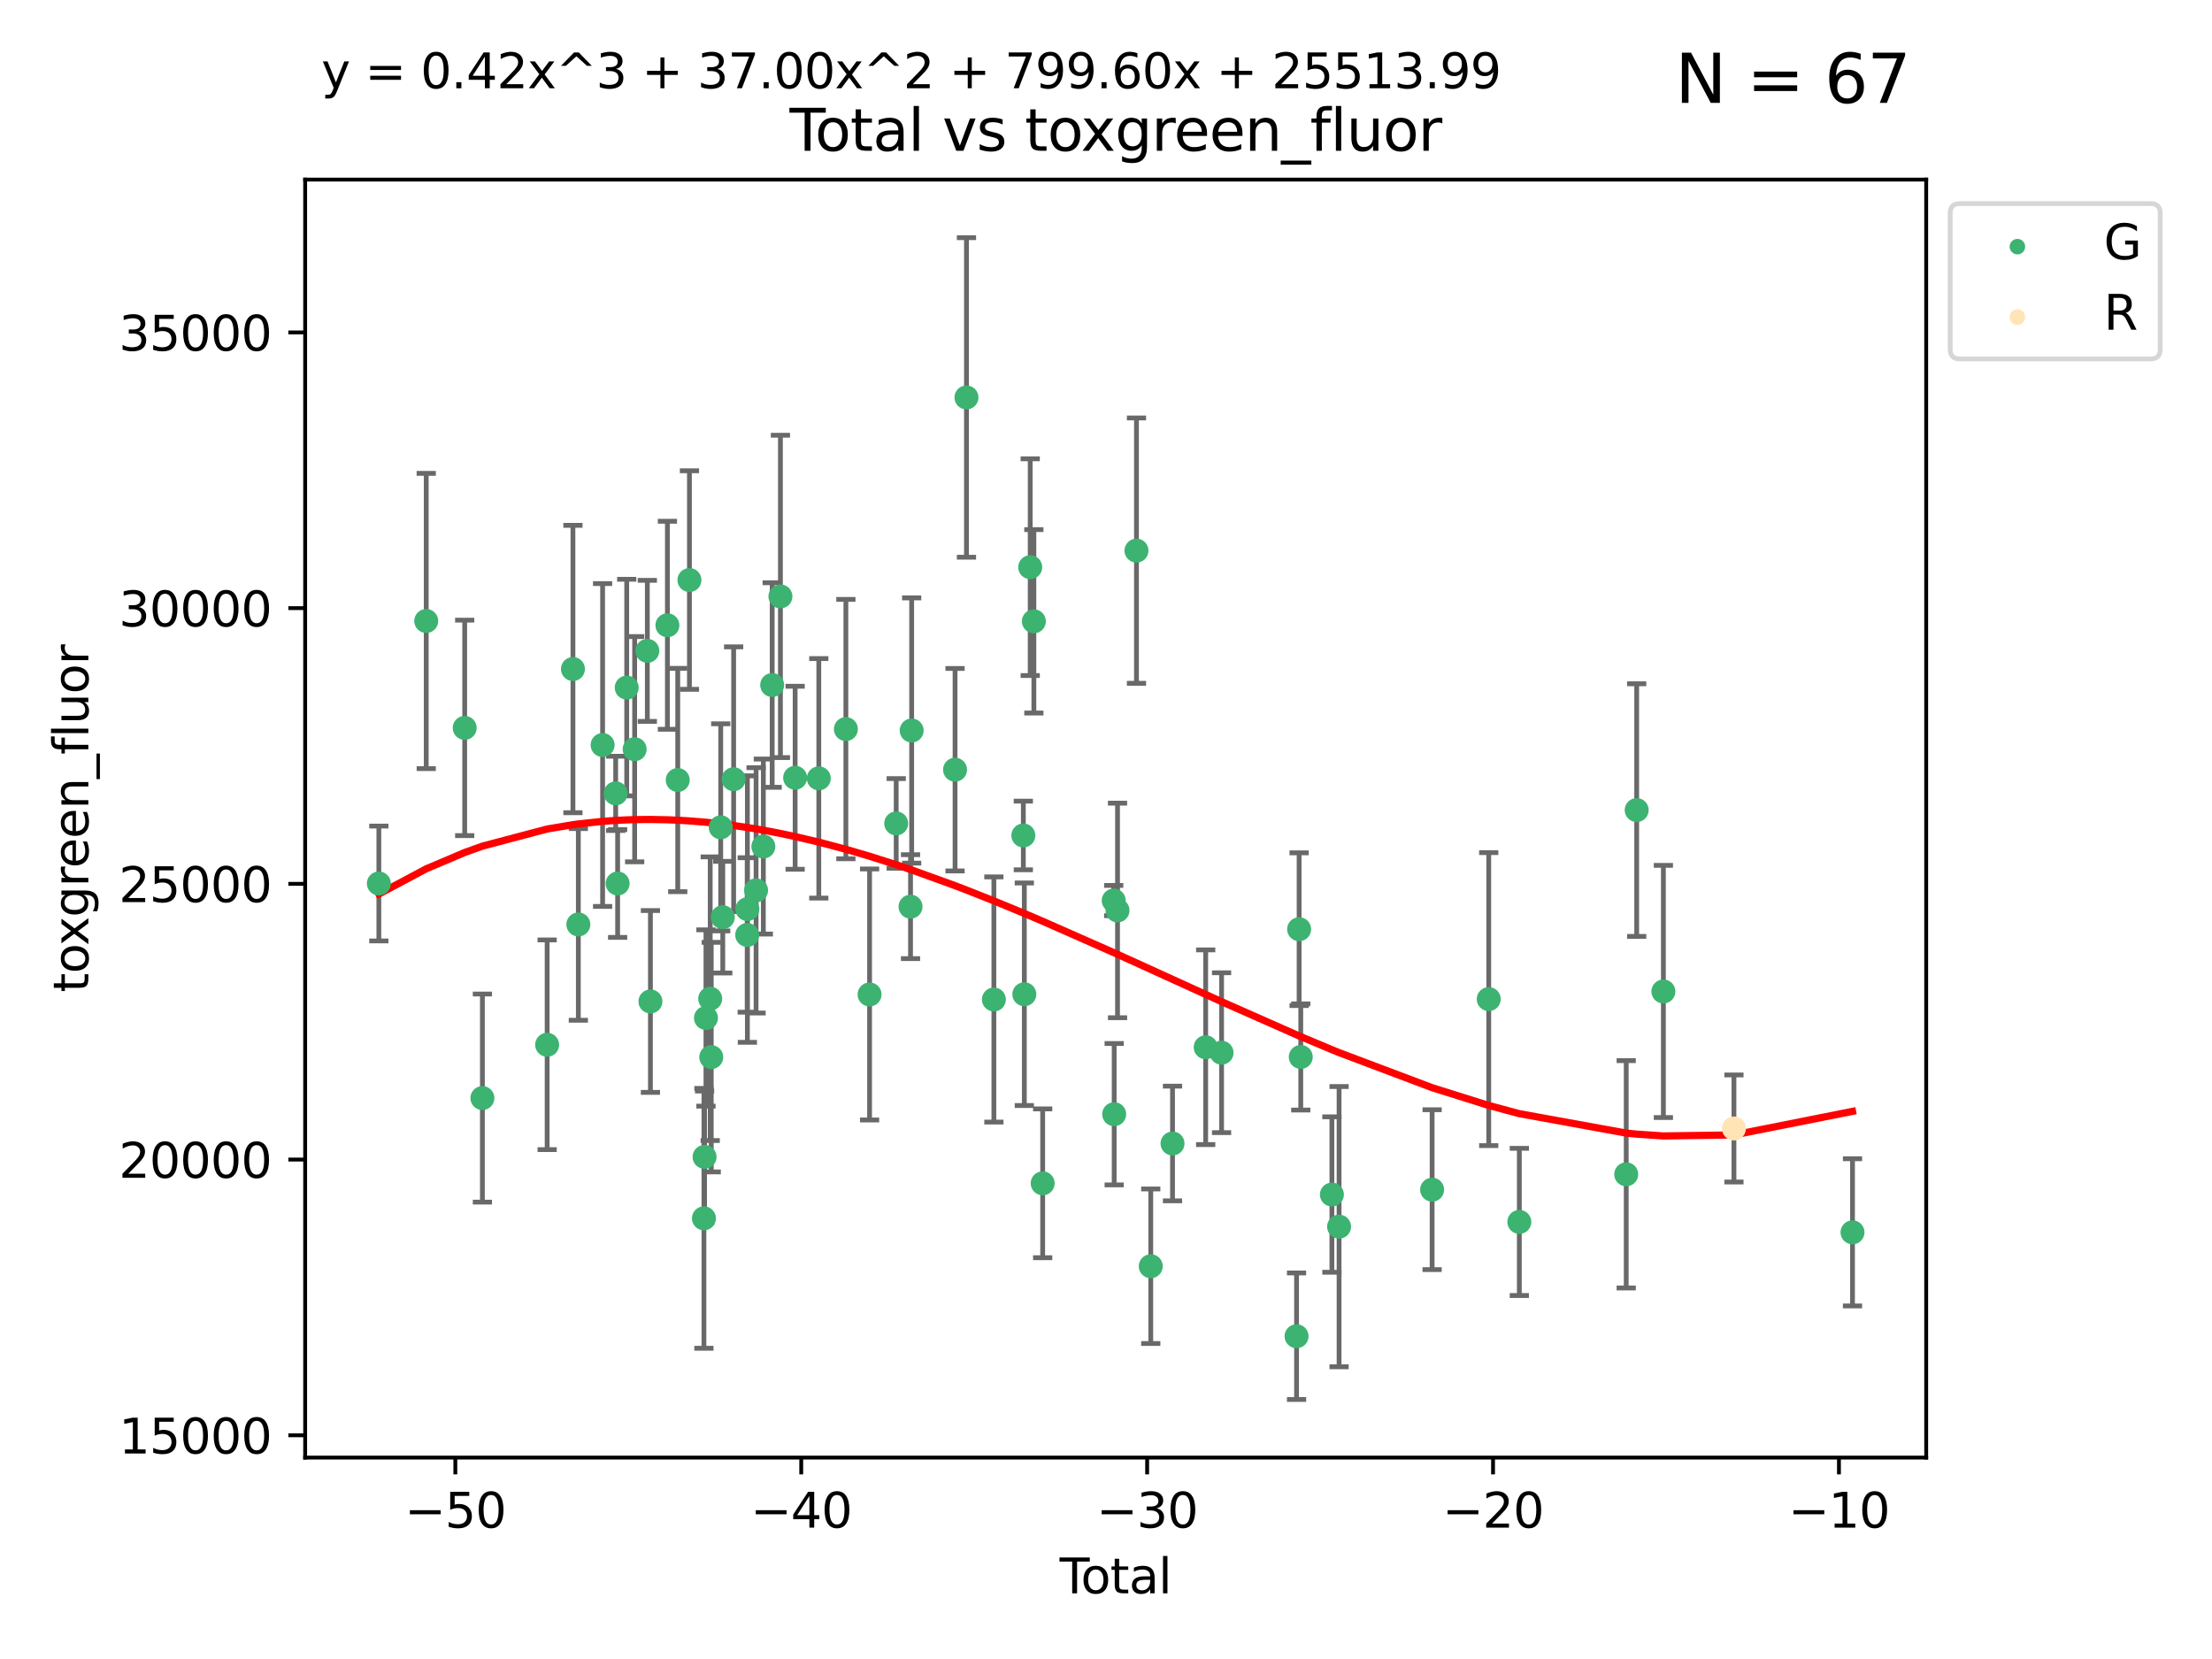 <?xml version="1.0" encoding="utf-8" standalone="no"?>
<!DOCTYPE svg PUBLIC "-//W3C//DTD SVG 1.1//EN"
  "http://www.w3.org/Graphics/SVG/1.1/DTD/svg11.dtd">
<svg xmlns:xlink="http://www.w3.org/1999/xlink" width="460.8pt" height="345.6pt" viewBox="0 0 460.8 345.6" xmlns="http://www.w3.org/2000/svg" version="1.1">
 <defs>
  <style type="text/css">*{stroke-linejoin: round; stroke-linecap: butt}</style>
 </defs>
 <g id="figure_1">
  <g id="patch_1">
   <path d="M 0 345.6 
L 460.8 345.6 
L 460.8 0 
L 0 0 
z
" style="fill: #ffffff"/>
  </g>
  <g id="axes_1">
   <g id="patch_2">
    <path d="M 63.571 303.64 
L 401.26 303.64 
L 401.26 37.411 
L 63.571 37.411 
z
" style="fill: #ffffff"/>
   </g>
   <g id="PathCollection_1">
    <defs>
     <path id="m2915781576" d="M 0 1.118 
C 0.297 1.118 0.581 1 0.791 0.791 
C 1 0.581 1.118 0.297 1.118 0 
C 1.118 -0.297 1 -0.581 0.791 -0.791 
C 0.581 -1 0.297 -1.118 0 -1.118 
C -0.297 -1.118 -0.581 -1 -0.791 -0.791 
C -1 -0.581 -1.118 -0.297 -1.118 0 
C -1.118 0.297 -1 0.581 -0.791 0.791 
C -0.581 1 -0.297 1.118 0 1.118 
z
" style="stroke: #3cb371"/>
    </defs>
    <g clip-path="url(#p6fe645ad0e)">
     <use xlink:href="#m2915781576" x="78.921" y="184.047" style="fill: #3cb371; stroke: #3cb371"/>
     <use xlink:href="#m2915781576" x="88.792" y="129.363" style="fill: #3cb371; stroke: #3cb371"/>
     <use xlink:href="#m2915781576" x="96.805" y="151.632" style="fill: #3cb371; stroke: #3cb371"/>
     <use xlink:href="#m2915781576" x="100.493" y="228.747" style="fill: #3cb371; stroke: #3cb371"/>
     <use xlink:href="#m2915781576" x="113.98" y="217.645" style="fill: #3cb371; stroke: #3cb371"/>
     <use xlink:href="#m2915781576" x="119.354" y="139.369" style="fill: #3cb371; stroke: #3cb371"/>
     <use xlink:href="#m2915781576" x="120.479" y="192.579" style="fill: #3cb371; stroke: #3cb371"/>
     <use xlink:href="#m2915781576" x="125.533" y="155.198" style="fill: #3cb371; stroke: #3cb371"/>
     <use xlink:href="#m2915781576" x="128.258" y="165.273" style="fill: #3cb371; stroke: #3cb371"/>
     <use xlink:href="#m2915781576" x="128.664" y="184.046" style="fill: #3cb371; stroke: #3cb371"/>
     <use xlink:href="#m2915781576" x="130.556" y="143.238" style="fill: #3cb371; stroke: #3cb371"/>
     <use xlink:href="#m2915781576" x="132.209" y="156.074" style="fill: #3cb371; stroke: #3cb371"/>
     <use xlink:href="#m2915781576" x="134.852" y="135.586" style="fill: #3cb371; stroke: #3cb371"/>
     <use xlink:href="#m2915781576" x="135.497" y="208.622" style="fill: #3cb371; stroke: #3cb371"/>
     <use xlink:href="#m2915781576" x="139.033" y="130.254" style="fill: #3cb371; stroke: #3cb371"/>
     <use xlink:href="#m2915781576" x="141.185" y="162.491" style="fill: #3cb371; stroke: #3cb371"/>
     <use xlink:href="#m2915781576" x="143.623" y="120.833" style="fill: #3cb371; stroke: #3cb371"/>
     <use xlink:href="#m2915781576" x="146.642" y="253.8" style="fill: #3cb371; stroke: #3cb371"/>
     <use xlink:href="#m2915781576" x="146.775" y="241.005" style="fill: #3cb371; stroke: #3cb371"/>
     <use xlink:href="#m2915781576" x="147.063" y="212.067" style="fill: #3cb371; stroke: #3cb371"/>
     <use xlink:href="#m2915781576" x="147.95" y="208.045" style="fill: #3cb371; stroke: #3cb371"/>
     <use xlink:href="#m2915781576" x="148.165" y="220.221" style="fill: #3cb371; stroke: #3cb371"/>
     <use xlink:href="#m2915781576" x="150.139" y="172.349" style="fill: #3cb371; stroke: #3cb371"/>
     <use xlink:href="#m2915781576" x="150.568" y="191.067" style="fill: #3cb371; stroke: #3cb371"/>
     <use xlink:href="#m2915781576" x="152.831" y="162.324" style="fill: #3cb371; stroke: #3cb371"/>
     <use xlink:href="#m2915781576" x="155.655" y="194.768" style="fill: #3cb371; stroke: #3cb371"/>
     <use xlink:href="#m2915781576" x="155.694" y="189.382" style="fill: #3cb371; stroke: #3cb371"/>
     <use xlink:href="#m2915781576" x="157.504" y="185.475" style="fill: #3cb371; stroke: #3cb371"/>
     <use xlink:href="#m2915781576" x="159.019" y="176.351" style="fill: #3cb371; stroke: #3cb371"/>
     <use xlink:href="#m2915781576" x="160.859" y="142.704" style="fill: #3cb371; stroke: #3cb371"/>
     <use xlink:href="#m2915781576" x="162.577" y="124.243" style="fill: #3cb371; stroke: #3cb371"/>
     <use xlink:href="#m2915781576" x="165.641" y="162.021" style="fill: #3cb371; stroke: #3cb371"/>
     <use xlink:href="#m2915781576" x="170.572" y="162.145" style="fill: #3cb371; stroke: #3cb371"/>
     <use xlink:href="#m2915781576" x="176.212" y="151.881" style="fill: #3cb371; stroke: #3cb371"/>
     <use xlink:href="#m2915781576" x="181.15" y="207.165" style="fill: #3cb371; stroke: #3cb371"/>
     <use xlink:href="#m2915781576" x="186.695" y="171.534" style="fill: #3cb371; stroke: #3cb371"/>
     <use xlink:href="#m2915781576" x="189.682" y="188.873" style="fill: #3cb371; stroke: #3cb371"/>
     <use xlink:href="#m2915781576" x="189.917" y="152.179" style="fill: #3cb371; stroke: #3cb371"/>
     <use xlink:href="#m2915781576" x="198.955" y="160.341" style="fill: #3cb371; stroke: #3cb371"/>
     <use xlink:href="#m2915781576" x="201.333" y="82.796" style="fill: #3cb371; stroke: #3cb371"/>
     <use xlink:href="#m2915781576" x="207.043" y="208.212" style="fill: #3cb371; stroke: #3cb371"/>
     <use xlink:href="#m2915781576" x="213.179" y="174.042" style="fill: #3cb371; stroke: #3cb371"/>
     <use xlink:href="#m2915781576" x="213.387" y="207.12" style="fill: #3cb371; stroke: #3cb371"/>
     <use xlink:href="#m2915781576" x="214.613" y="118.151" style="fill: #3cb371; stroke: #3cb371"/>
     <use xlink:href="#m2915781576" x="215.374" y="129.434" style="fill: #3cb371; stroke: #3cb371"/>
     <use xlink:href="#m2915781576" x="217.208" y="246.504" style="fill: #3cb371; stroke: #3cb371"/>
     <use xlink:href="#m2915781576" x="232.007" y="187.599" style="fill: #3cb371; stroke: #3cb371"/>
     <use xlink:href="#m2915781576" x="232.104" y="232.108" style="fill: #3cb371; stroke: #3cb371"/>
     <use xlink:href="#m2915781576" x="232.802" y="189.661" style="fill: #3cb371; stroke: #3cb371"/>
     <use xlink:href="#m2915781576" x="236.748" y="114.705" style="fill: #3cb371; stroke: #3cb371"/>
     <use xlink:href="#m2915781576" x="239.724" y="263.779" style="fill: #3cb371; stroke: #3cb371"/>
     <use xlink:href="#m2915781576" x="244.258" y="238.211" style="fill: #3cb371; stroke: #3cb371"/>
     <use xlink:href="#m2915781576" x="251.167" y="218.159" style="fill: #3cb371; stroke: #3cb371"/>
     <use xlink:href="#m2915781576" x="254.476" y="219.3" style="fill: #3cb371; stroke: #3cb371"/>
     <use xlink:href="#m2915781576" x="270.096" y="278.36" style="fill: #3cb371; stroke: #3cb371"/>
     <use xlink:href="#m2915781576" x="270.63" y="193.572" style="fill: #3cb371; stroke: #3cb371"/>
     <use xlink:href="#m2915781576" x="270.973" y="220.182" style="fill: #3cb371; stroke: #3cb371"/>
     <use xlink:href="#m2915781576" x="277.458" y="248.846" style="fill: #3cb371; stroke: #3cb371"/>
     <use xlink:href="#m2915781576" x="278.954" y="255.533" style="fill: #3cb371; stroke: #3cb371"/>
     <use xlink:href="#m2915781576" x="298.336" y="247.834" style="fill: #3cb371; stroke: #3cb371"/>
     <use xlink:href="#m2915781576" x="310.132" y="208.132" style="fill: #3cb371; stroke: #3cb371"/>
     <use xlink:href="#m2915781576" x="316.503" y="254.547" style="fill: #3cb371; stroke: #3cb371"/>
     <use xlink:href="#m2915781576" x="338.77" y="244.63" style="fill: #3cb371; stroke: #3cb371"/>
     <use xlink:href="#m2915781576" x="340.952" y="168.755" style="fill: #3cb371; stroke: #3cb371"/>
     <use xlink:href="#m2915781576" x="346.513" y="206.54" style="fill: #3cb371; stroke: #3cb371"/>
     <use xlink:href="#m2915781576" x="385.911" y="256.717" style="fill: #3cb371; stroke: #3cb371"/>
    </g>
   </g>
   <g id="PathCollection_2">
    <defs>
     <path id="m06e13ac9bd" d="M 0 1.118 
C 0.297 1.118 0.581 1 0.791 0.791 
C 1 0.581 1.118 0.297 1.118 0 
C 1.118 -0.297 1 -0.581 0.791 -0.791 
C 0.581 -1 0.297 -1.118 0 -1.118 
C -0.297 -1.118 -0.581 -1 -0.791 -0.791 
C -1 -0.581 -1.118 -0.297 -1.118 0 
C -1.118 0.297 -1 0.581 -0.791 0.791 
C -0.581 1 -0.297 1.118 0 1.118 
z
" style="stroke: #ffe4b5"/>
    </defs>
    <g clip-path="url(#p6fe645ad0e)">
     <use xlink:href="#m06e13ac9bd" x="361.212" y="235.082" style="fill: #ffe4b5; stroke: #ffe4b5"/>
    </g>
   </g>
   <g id="matplotlib.axis_1">
    <g id="xtick_1">
     <g id="line2d_1">
      <defs>
       <path id="m55f6bb85c1" d="M 0 0 
L 0 3.5 
" style="stroke: #000000; stroke-width: 0.8"/>
      </defs>
      <g>
       <use xlink:href="#m55f6bb85c1" x="94.856" y="303.64" style="stroke: #000000; stroke-width: 0.8"/>
      </g>
     </g>
     <g id="text_1">
      <!-- −50 -->
      <g transform="translate(84.304 318.238)scale(0.1 -0.1)">
       <defs>
        <path id="DejaVuSans-2212" d="M 678 2272 
L 4684 2272 
L 4684 1741 
L 678 1741 
L 678 2272 
z
" transform="scale(0.016)"/>
        <path id="DejaVuSans-35" d="M 691 4666 
L 3169 4666 
L 3169 4134 
L 1269 4134 
L 1269 2991 
Q 1406 3038 1543 3061 
Q 1681 3084 1819 3084 
Q 2600 3084 3056 2656 
Q 3513 2228 3513 1497 
Q 3513 744 3044 326 
Q 2575 -91 1722 -91 
Q 1428 -91 1123 -41 
Q 819 9 494 109 
L 494 744 
Q 775 591 1075 516 
Q 1375 441 1709 441 
Q 2250 441 2565 725 
Q 2881 1009 2881 1497 
Q 2881 1984 2565 2268 
Q 2250 2553 1709 2553 
Q 1456 2553 1204 2497 
Q 953 2441 691 2322 
L 691 4666 
z
" transform="scale(0.016)"/>
        <path id="DejaVuSans-30" d="M 2034 4250 
Q 1547 4250 1301 3770 
Q 1056 3291 1056 2328 
Q 1056 1369 1301 889 
Q 1547 409 2034 409 
Q 2525 409 2770 889 
Q 3016 1369 3016 2328 
Q 3016 3291 2770 3770 
Q 2525 4250 2034 4250 
z
M 2034 4750 
Q 2819 4750 3233 4129 
Q 3647 3509 3647 2328 
Q 3647 1150 3233 529 
Q 2819 -91 2034 -91 
Q 1250 -91 836 529 
Q 422 1150 422 2328 
Q 422 3509 836 4129 
Q 1250 4750 2034 4750 
z
" transform="scale(0.016)"/>
       </defs>
       <use xlink:href="#DejaVuSans-2212"/>
       <use xlink:href="#DejaVuSans-35" x="83.789"/>
       <use xlink:href="#DejaVuSans-30" x="147.412"/>
      </g>
     </g>
    </g>
    <g id="xtick_2">
     <g id="line2d_2">
      <g>
       <use xlink:href="#m55f6bb85c1" x="166.914" y="303.64" style="stroke: #000000; stroke-width: 0.8"/>
      </g>
     </g>
     <g id="text_2">
      <!-- −40 -->
      <g transform="translate(156.361 318.238)scale(0.1 -0.1)">
       <defs>
        <path id="DejaVuSans-34" d="M 2419 4116 
L 825 1625 
L 2419 1625 
L 2419 4116 
z
M 2253 4666 
L 3047 4666 
L 3047 1625 
L 3713 1625 
L 3713 1100 
L 3047 1100 
L 3047 0 
L 2419 0 
L 2419 1100 
L 313 1100 
L 313 1709 
L 2253 4666 
z
" transform="scale(0.016)"/>
       </defs>
       <use xlink:href="#DejaVuSans-2212"/>
       <use xlink:href="#DejaVuSans-34" x="83.789"/>
       <use xlink:href="#DejaVuSans-30" x="147.412"/>
      </g>
     </g>
    </g>
    <g id="xtick_3">
     <g id="line2d_3">
      <g>
       <use xlink:href="#m55f6bb85c1" x="238.971" y="303.64" style="stroke: #000000; stroke-width: 0.8"/>
      </g>
     </g>
     <g id="text_3">
      <!-- −30 -->
      <g transform="translate(228.419 318.238)scale(0.1 -0.1)">
       <defs>
        <path id="DejaVuSans-33" d="M 2597 2516 
Q 3050 2419 3304 2112 
Q 3559 1806 3559 1356 
Q 3559 666 3084 287 
Q 2609 -91 1734 -91 
Q 1441 -91 1130 -33 
Q 819 25 488 141 
L 488 750 
Q 750 597 1062 519 
Q 1375 441 1716 441 
Q 2309 441 2620 675 
Q 2931 909 2931 1356 
Q 2931 1769 2642 2001 
Q 2353 2234 1838 2234 
L 1294 2234 
L 1294 2753 
L 1863 2753 
Q 2328 2753 2575 2939 
Q 2822 3125 2822 3475 
Q 2822 3834 2567 4026 
Q 2313 4219 1838 4219 
Q 1578 4219 1281 4162 
Q 984 4106 628 3988 
L 628 4550 
Q 988 4650 1302 4700 
Q 1616 4750 1894 4750 
Q 2613 4750 3031 4423 
Q 3450 4097 3450 3541 
Q 3450 3153 3228 2886 
Q 3006 2619 2597 2516 
z
" transform="scale(0.016)"/>
       </defs>
       <use xlink:href="#DejaVuSans-2212"/>
       <use xlink:href="#DejaVuSans-33" x="83.789"/>
       <use xlink:href="#DejaVuSans-30" x="147.412"/>
      </g>
     </g>
    </g>
    <g id="xtick_4">
     <g id="line2d_4">
      <g>
       <use xlink:href="#m55f6bb85c1" x="311.029" y="303.64" style="stroke: #000000; stroke-width: 0.8"/>
      </g>
     </g>
     <g id="text_4">
      <!-- −20 -->
      <g transform="translate(300.476 318.238)scale(0.1 -0.1)">
       <defs>
        <path id="DejaVuSans-32" d="M 1228 531 
L 3431 531 
L 3431 0 
L 469 0 
L 469 531 
Q 828 903 1448 1529 
Q 2069 2156 2228 2338 
Q 2531 2678 2651 2914 
Q 2772 3150 2772 3378 
Q 2772 3750 2511 3984 
Q 2250 4219 1831 4219 
Q 1534 4219 1204 4116 
Q 875 4013 500 3803 
L 500 4441 
Q 881 4594 1212 4672 
Q 1544 4750 1819 4750 
Q 2544 4750 2975 4387 
Q 3406 4025 3406 3419 
Q 3406 3131 3298 2873 
Q 3191 2616 2906 2266 
Q 2828 2175 2409 1742 
Q 1991 1309 1228 531 
z
" transform="scale(0.016)"/>
       </defs>
       <use xlink:href="#DejaVuSans-2212"/>
       <use xlink:href="#DejaVuSans-32" x="83.789"/>
       <use xlink:href="#DejaVuSans-30" x="147.412"/>
      </g>
     </g>
    </g>
    <g id="xtick_5">
     <g id="line2d_5">
      <g>
       <use xlink:href="#m55f6bb85c1" x="383.086" y="303.64" style="stroke: #000000; stroke-width: 0.8"/>
      </g>
     </g>
     <g id="text_5">
      <!-- −10 -->
      <g transform="translate(372.534 318.238)scale(0.1 -0.1)">
       <defs>
        <path id="DejaVuSans-31" d="M 794 531 
L 1825 531 
L 1825 4091 
L 703 3866 
L 703 4441 
L 1819 4666 
L 2450 4666 
L 2450 531 
L 3481 531 
L 3481 0 
L 794 0 
L 794 531 
z
" transform="scale(0.016)"/>
       </defs>
       <use xlink:href="#DejaVuSans-2212"/>
       <use xlink:href="#DejaVuSans-31" x="83.789"/>
       <use xlink:href="#DejaVuSans-30" x="147.412"/>
      </g>
     </g>
    </g>
    <g id="text_6">
     <!-- Total -->
     <g transform="translate(220.739 331.917)scale(0.1 -0.1)">
      <defs>
       <path id="DejaVuSans-54" d="M -19 4666 
L 3928 4666 
L 3928 4134 
L 2272 4134 
L 2272 0 
L 1638 0 
L 1638 4134 
L -19 4134 
L -19 4666 
z
" transform="scale(0.016)"/>
       <path id="DejaVuSans-6f" d="M 1959 3097 
Q 1497 3097 1228 2736 
Q 959 2375 959 1747 
Q 959 1119 1226 758 
Q 1494 397 1959 397 
Q 2419 397 2687 759 
Q 2956 1122 2956 1747 
Q 2956 2369 2687 2733 
Q 2419 3097 1959 3097 
z
M 1959 3584 
Q 2709 3584 3137 3096 
Q 3566 2609 3566 1747 
Q 3566 888 3137 398 
Q 2709 -91 1959 -91 
Q 1206 -91 779 398 
Q 353 888 353 1747 
Q 353 2609 779 3096 
Q 1206 3584 1959 3584 
z
" transform="scale(0.016)"/>
       <path id="DejaVuSans-74" d="M 1172 4494 
L 1172 3500 
L 2356 3500 
L 2356 3053 
L 1172 3053 
L 1172 1153 
Q 1172 725 1289 603 
Q 1406 481 1766 481 
L 2356 481 
L 2356 0 
L 1766 0 
Q 1100 0 847 248 
Q 594 497 594 1153 
L 594 3053 
L 172 3053 
L 172 3500 
L 594 3500 
L 594 4494 
L 1172 4494 
z
" transform="scale(0.016)"/>
       <path id="DejaVuSans-61" d="M 2194 1759 
Q 1497 1759 1228 1600 
Q 959 1441 959 1056 
Q 959 750 1161 570 
Q 1363 391 1709 391 
Q 2188 391 2477 730 
Q 2766 1069 2766 1631 
L 2766 1759 
L 2194 1759 
z
M 3341 1997 
L 3341 0 
L 2766 0 
L 2766 531 
Q 2569 213 2275 61 
Q 1981 -91 1556 -91 
Q 1019 -91 701 211 
Q 384 513 384 1019 
Q 384 1609 779 1909 
Q 1175 2209 1959 2209 
L 2766 2209 
L 2766 2266 
Q 2766 2663 2505 2880 
Q 2244 3097 1772 3097 
Q 1472 3097 1187 3025 
Q 903 2953 641 2809 
L 641 3341 
Q 956 3463 1253 3523 
Q 1550 3584 1831 3584 
Q 2591 3584 2966 3190 
Q 3341 2797 3341 1997 
z
" transform="scale(0.016)"/>
       <path id="DejaVuSans-6c" d="M 603 4863 
L 1178 4863 
L 1178 0 
L 603 0 
L 603 4863 
z
" transform="scale(0.016)"/>
      </defs>
      <use xlink:href="#DejaVuSans-54"/>
      <use xlink:href="#DejaVuSans-6f" x="44.084"/>
      <use xlink:href="#DejaVuSans-74" x="105.266"/>
      <use xlink:href="#DejaVuSans-61" x="144.475"/>
      <use xlink:href="#DejaVuSans-6c" x="205.754"/>
     </g>
    </g>
   </g>
   <g id="matplotlib.axis_2">
    <g id="ytick_1">
     <g id="line2d_6">
      <defs>
       <path id="mc7ff637174" d="M 0 0 
L -3.5 0 
" style="stroke: #000000; stroke-width: 0.8"/>
      </defs>
      <g>
       <use xlink:href="#mc7ff637174" x="63.571" y="298.994" style="stroke: #000000; stroke-width: 0.8"/>
      </g>
     </g>
     <g id="text_7">
      <!-- 15000 -->
      <g transform="translate(24.759 302.793)scale(0.1 -0.1)">
       <use xlink:href="#DejaVuSans-31"/>
       <use xlink:href="#DejaVuSans-35" x="63.623"/>
       <use xlink:href="#DejaVuSans-30" x="127.246"/>
       <use xlink:href="#DejaVuSans-30" x="190.869"/>
       <use xlink:href="#DejaVuSans-30" x="254.492"/>
      </g>
     </g>
    </g>
    <g id="ytick_2">
     <g id="line2d_7">
      <g>
       <use xlink:href="#mc7ff637174" x="63.571" y="241.558" style="stroke: #000000; stroke-width: 0.8"/>
      </g>
     </g>
     <g id="text_8">
      <!-- 20000 -->
      <g transform="translate(24.759 245.357)scale(0.1 -0.1)">
       <use xlink:href="#DejaVuSans-32"/>
       <use xlink:href="#DejaVuSans-30" x="63.623"/>
       <use xlink:href="#DejaVuSans-30" x="127.246"/>
       <use xlink:href="#DejaVuSans-30" x="190.869"/>
       <use xlink:href="#DejaVuSans-30" x="254.492"/>
      </g>
     </g>
    </g>
    <g id="ytick_3">
     <g id="line2d_8">
      <g>
       <use xlink:href="#mc7ff637174" x="63.571" y="184.121" style="stroke: #000000; stroke-width: 0.8"/>
      </g>
     </g>
     <g id="text_9">
      <!-- 25000 -->
      <g transform="translate(24.759 187.921)scale(0.1 -0.1)">
       <use xlink:href="#DejaVuSans-32"/>
       <use xlink:href="#DejaVuSans-35" x="63.623"/>
       <use xlink:href="#DejaVuSans-30" x="127.246"/>
       <use xlink:href="#DejaVuSans-30" x="190.869"/>
       <use xlink:href="#DejaVuSans-30" x="254.492"/>
      </g>
     </g>
    </g>
    <g id="ytick_4">
     <g id="line2d_9">
      <g>
       <use xlink:href="#mc7ff637174" x="63.571" y="126.685" style="stroke: #000000; stroke-width: 0.8"/>
      </g>
     </g>
     <g id="text_10">
      <!-- 30000 -->
      <g transform="translate(24.759 130.485)scale(0.1 -0.1)">
       <use xlink:href="#DejaVuSans-33"/>
       <use xlink:href="#DejaVuSans-30" x="63.623"/>
       <use xlink:href="#DejaVuSans-30" x="127.246"/>
       <use xlink:href="#DejaVuSans-30" x="190.869"/>
       <use xlink:href="#DejaVuSans-30" x="254.492"/>
      </g>
     </g>
    </g>
    <g id="ytick_5">
     <g id="line2d_10">
      <g>
       <use xlink:href="#mc7ff637174" x="63.571" y="69.249" style="stroke: #000000; stroke-width: 0.8"/>
      </g>
     </g>
     <g id="text_11">
      <!-- 35000 -->
      <g transform="translate(24.759 73.048)scale(0.1 -0.1)">
       <use xlink:href="#DejaVuSans-33"/>
       <use xlink:href="#DejaVuSans-35" x="63.623"/>
       <use xlink:href="#DejaVuSans-30" x="127.246"/>
       <use xlink:href="#DejaVuSans-30" x="190.869"/>
       <use xlink:href="#DejaVuSans-30" x="254.492"/>
      </g>
     </g>
    </g>
    <g id="text_12">
     <!-- toxgreen_fluor -->
     <g transform="translate(18.401 206.72)rotate(-90)scale(0.1 -0.1)">
      <defs>
       <path id="DejaVuSans-78" d="M 3513 3500 
L 2247 1797 
L 3578 0 
L 2900 0 
L 1881 1375 
L 863 0 
L 184 0 
L 1544 1831 
L 300 3500 
L 978 3500 
L 1906 2253 
L 2834 3500 
L 3513 3500 
z
" transform="scale(0.016)"/>
       <path id="DejaVuSans-67" d="M 2906 1791 
Q 2906 2416 2648 2759 
Q 2391 3103 1925 3103 
Q 1463 3103 1205 2759 
Q 947 2416 947 1791 
Q 947 1169 1205 825 
Q 1463 481 1925 481 
Q 2391 481 2648 825 
Q 2906 1169 2906 1791 
z
M 3481 434 
Q 3481 -459 3084 -895 
Q 2688 -1331 1869 -1331 
Q 1566 -1331 1297 -1286 
Q 1028 -1241 775 -1147 
L 775 -588 
Q 1028 -725 1275 -790 
Q 1522 -856 1778 -856 
Q 2344 -856 2625 -561 
Q 2906 -266 2906 331 
L 2906 616 
Q 2728 306 2450 153 
Q 2172 0 1784 0 
Q 1141 0 747 490 
Q 353 981 353 1791 
Q 353 2603 747 3093 
Q 1141 3584 1784 3584 
Q 2172 3584 2450 3431 
Q 2728 3278 2906 2969 
L 2906 3500 
L 3481 3500 
L 3481 434 
z
" transform="scale(0.016)"/>
       <path id="DejaVuSans-72" d="M 2631 2963 
Q 2534 3019 2420 3045 
Q 2306 3072 2169 3072 
Q 1681 3072 1420 2755 
Q 1159 2438 1159 1844 
L 1159 0 
L 581 0 
L 581 3500 
L 1159 3500 
L 1159 2956 
Q 1341 3275 1631 3429 
Q 1922 3584 2338 3584 
Q 2397 3584 2469 3576 
Q 2541 3569 2628 3553 
L 2631 2963 
z
" transform="scale(0.016)"/>
       <path id="DejaVuSans-65" d="M 3597 1894 
L 3597 1613 
L 953 1613 
Q 991 1019 1311 708 
Q 1631 397 2203 397 
Q 2534 397 2845 478 
Q 3156 559 3463 722 
L 3463 178 
Q 3153 47 2828 -22 
Q 2503 -91 2169 -91 
Q 1331 -91 842 396 
Q 353 884 353 1716 
Q 353 2575 817 3079 
Q 1281 3584 2069 3584 
Q 2775 3584 3186 3129 
Q 3597 2675 3597 1894 
z
M 3022 2063 
Q 3016 2534 2758 2815 
Q 2500 3097 2075 3097 
Q 1594 3097 1305 2825 
Q 1016 2553 972 2059 
L 3022 2063 
z
" transform="scale(0.016)"/>
       <path id="DejaVuSans-6e" d="M 3513 2113 
L 3513 0 
L 2938 0 
L 2938 2094 
Q 2938 2591 2744 2837 
Q 2550 3084 2163 3084 
Q 1697 3084 1428 2787 
Q 1159 2491 1159 1978 
L 1159 0 
L 581 0 
L 581 3500 
L 1159 3500 
L 1159 2956 
Q 1366 3272 1645 3428 
Q 1925 3584 2291 3584 
Q 2894 3584 3203 3211 
Q 3513 2838 3513 2113 
z
" transform="scale(0.016)"/>
       <path id="DejaVuSans-5f" d="M 3263 -1063 
L 3263 -1509 
L -63 -1509 
L -63 -1063 
L 3263 -1063 
z
" transform="scale(0.016)"/>
       <path id="DejaVuSans-66" d="M 2375 4863 
L 2375 4384 
L 1825 4384 
Q 1516 4384 1395 4259 
Q 1275 4134 1275 3809 
L 1275 3500 
L 2222 3500 
L 2222 3053 
L 1275 3053 
L 1275 0 
L 697 0 
L 697 3053 
L 147 3053 
L 147 3500 
L 697 3500 
L 697 3744 
Q 697 4328 969 4595 
Q 1241 4863 1831 4863 
L 2375 4863 
z
" transform="scale(0.016)"/>
       <path id="DejaVuSans-75" d="M 544 1381 
L 544 3500 
L 1119 3500 
L 1119 1403 
Q 1119 906 1312 657 
Q 1506 409 1894 409 
Q 2359 409 2629 706 
Q 2900 1003 2900 1516 
L 2900 3500 
L 3475 3500 
L 3475 0 
L 2900 0 
L 2900 538 
Q 2691 219 2414 64 
Q 2138 -91 1772 -91 
Q 1169 -91 856 284 
Q 544 659 544 1381 
z
M 1991 3584 
L 1991 3584 
z
" transform="scale(0.016)"/>
      </defs>
      <use xlink:href="#DejaVuSans-74"/>
      <use xlink:href="#DejaVuSans-6f" x="39.209"/>
      <use xlink:href="#DejaVuSans-78" x="97.266"/>
      <use xlink:href="#DejaVuSans-67" x="156.445"/>
      <use xlink:href="#DejaVuSans-72" x="219.922"/>
      <use xlink:href="#DejaVuSans-65" x="258.785"/>
      <use xlink:href="#DejaVuSans-65" x="320.309"/>
      <use xlink:href="#DejaVuSans-6e" x="381.832"/>
      <use xlink:href="#DejaVuSans-5f" x="445.211"/>
      <use xlink:href="#DejaVuSans-66" x="495.211"/>
      <use xlink:href="#DejaVuSans-6c" x="530.416"/>
      <use xlink:href="#DejaVuSans-75" x="558.199"/>
      <use xlink:href="#DejaVuSans-6f" x="621.578"/>
      <use xlink:href="#DejaVuSans-72" x="682.76"/>
     </g>
    </g>
   </g>
   <g id="LineCollection_1">
    <path d="M 78.921 196.011 
L 78.921 172.084 
" clip-path="url(#p6fe645ad0e)" style="fill: none; stroke: #696969"/>
    <path d="M 88.792 160.115 
L 88.792 98.612 
" clip-path="url(#p6fe645ad0e)" style="fill: none; stroke: #696969"/>
    <path d="M 96.805 174.074 
L 96.805 129.189 
" clip-path="url(#p6fe645ad0e)" style="fill: none; stroke: #696969"/>
    <path d="M 100.493 250.422 
L 100.493 207.072 
" clip-path="url(#p6fe645ad0e)" style="fill: none; stroke: #696969"/>
    <path d="M 113.98 239.49 
L 113.98 195.8 
" clip-path="url(#p6fe645ad0e)" style="fill: none; stroke: #696969"/>
    <path d="M 119.354 169.303 
L 119.354 109.435 
" clip-path="url(#p6fe645ad0e)" style="fill: none; stroke: #696969"/>
    <path d="M 120.479 212.543 
L 120.479 172.614 
" clip-path="url(#p6fe645ad0e)" style="fill: none; stroke: #696969"/>
    <path d="M 125.533 188.821 
L 125.533 121.575 
" clip-path="url(#p6fe645ad0e)" style="fill: none; stroke: #696969"/>
    <path d="M 128.258 173.008 
L 128.258 157.539 
" clip-path="url(#p6fe645ad0e)" style="fill: none; stroke: #696969"/>
    <path d="M 128.664 195.272 
L 128.664 172.82 
" clip-path="url(#p6fe645ad0e)" style="fill: none; stroke: #696969"/>
    <path d="M 130.556 165.799 
L 130.556 120.678 
" clip-path="url(#p6fe645ad0e)" style="fill: none; stroke: #696969"/>
    <path d="M 132.209 179.536 
L 132.209 132.612 
" clip-path="url(#p6fe645ad0e)" style="fill: none; stroke: #696969"/>
    <path d="M 134.852 150.276 
L 134.852 120.896 
" clip-path="url(#p6fe645ad0e)" style="fill: none; stroke: #696969"/>
    <path d="M 135.497 227.562 
L 135.497 189.681 
" clip-path="url(#p6fe645ad0e)" style="fill: none; stroke: #696969"/>
    <path d="M 139.033 151.919 
L 139.033 108.589 
" clip-path="url(#p6fe645ad0e)" style="fill: none; stroke: #696969"/>
    <path d="M 141.185 185.755 
L 141.185 139.227 
" clip-path="url(#p6fe645ad0e)" style="fill: none; stroke: #696969"/>
    <path d="M 143.623 143.597 
L 143.623 98.069 
" clip-path="url(#p6fe645ad0e)" style="fill: none; stroke: #696969"/>
    <path d="M 146.642 280.868 
L 146.642 226.731 
" clip-path="url(#p6fe645ad0e)" style="fill: none; stroke: #696969"/>
    <path d="M 146.775 254.73 
L 146.775 227.28 
" clip-path="url(#p6fe645ad0e)" style="fill: none; stroke: #696969"/>
    <path d="M 147.063 230.433 
L 147.063 193.701 
" clip-path="url(#p6fe645ad0e)" style="fill: none; stroke: #696969"/>
    <path d="M 147.95 237.591 
L 147.95 178.499 
" clip-path="url(#p6fe645ad0e)" style="fill: none; stroke: #696969"/>
    <path d="M 148.165 244.132 
L 148.165 196.311 
" clip-path="url(#p6fe645ad0e)" style="fill: none; stroke: #696969"/>
    <path d="M 150.139 193.921 
L 150.139 150.777 
" clip-path="url(#p6fe645ad0e)" style="fill: none; stroke: #696969"/>
    <path d="M 150.568 202.7 
L 150.568 179.434 
" clip-path="url(#p6fe645ad0e)" style="fill: none; stroke: #696969"/>
    <path d="M 152.831 189.9 
L 152.831 134.749 
" clip-path="url(#p6fe645ad0e)" style="fill: none; stroke: #696969"/>
    <path d="M 155.655 210.855 
L 155.655 178.681 
" clip-path="url(#p6fe645ad0e)" style="fill: none; stroke: #696969"/>
    <path d="M 155.694 217.139 
L 155.694 161.624 
" clip-path="url(#p6fe645ad0e)" style="fill: none; stroke: #696969"/>
    <path d="M 157.504 211.026 
L 157.504 159.924 
" clip-path="url(#p6fe645ad0e)" style="fill: none; stroke: #696969"/>
    <path d="M 159.019 194.58 
L 159.019 158.121 
" clip-path="url(#p6fe645ad0e)" style="fill: none; stroke: #696969"/>
    <path d="M 160.859 164.008 
L 160.859 121.401 
" clip-path="url(#p6fe645ad0e)" style="fill: none; stroke: #696969"/>
    <path d="M 162.577 157.82 
L 162.577 90.667 
" clip-path="url(#p6fe645ad0e)" style="fill: none; stroke: #696969"/>
    <path d="M 165.641 181.084 
L 165.641 142.958 
" clip-path="url(#p6fe645ad0e)" style="fill: none; stroke: #696969"/>
    <path d="M 170.572 187.095 
L 170.572 137.195 
" clip-path="url(#p6fe645ad0e)" style="fill: none; stroke: #696969"/>
    <path d="M 176.212 178.897 
L 176.212 124.865 
" clip-path="url(#p6fe645ad0e)" style="fill: none; stroke: #696969"/>
    <path d="M 181.15 233.313 
L 181.15 181.017 
" clip-path="url(#p6fe645ad0e)" style="fill: none; stroke: #696969"/>
    <path d="M 186.695 180.876 
L 186.695 162.192 
" clip-path="url(#p6fe645ad0e)" style="fill: none; stroke: #696969"/>
    <path d="M 189.682 199.7 
L 189.682 178.046 
" clip-path="url(#p6fe645ad0e)" style="fill: none; stroke: #696969"/>
    <path d="M 189.917 179.806 
L 189.917 124.552 
" clip-path="url(#p6fe645ad0e)" style="fill: none; stroke: #696969"/>
    <path d="M 198.955 181.431 
L 198.955 139.251 
" clip-path="url(#p6fe645ad0e)" style="fill: none; stroke: #696969"/>
    <path d="M 201.333 116.08 
L 201.333 49.513 
" clip-path="url(#p6fe645ad0e)" style="fill: none; stroke: #696969"/>
    <path d="M 207.043 233.75 
L 207.043 182.674 
" clip-path="url(#p6fe645ad0e)" style="fill: none; stroke: #696969"/>
    <path d="M 213.179 181.194 
L 213.179 166.889 
" clip-path="url(#p6fe645ad0e)" style="fill: none; stroke: #696969"/>
    <path d="M 213.387 230.301 
L 213.387 183.939 
" clip-path="url(#p6fe645ad0e)" style="fill: none; stroke: #696969"/>
    <path d="M 214.613 140.727 
L 214.613 95.575 
" clip-path="url(#p6fe645ad0e)" style="fill: none; stroke: #696969"/>
    <path d="M 215.374 148.537 
L 215.374 110.33 
" clip-path="url(#p6fe645ad0e)" style="fill: none; stroke: #696969"/>
    <path d="M 217.208 262.005 
L 217.208 231.004 
" clip-path="url(#p6fe645ad0e)" style="fill: none; stroke: #696969"/>
    <path d="M 232.007 190.749 
L 232.007 184.448 
" clip-path="url(#p6fe645ad0e)" style="fill: none; stroke: #696969"/>
    <path d="M 232.104 246.833 
L 232.104 217.383 
" clip-path="url(#p6fe645ad0e)" style="fill: none; stroke: #696969"/>
    <path d="M 232.802 212.01 
L 232.802 167.313 
" clip-path="url(#p6fe645ad0e)" style="fill: none; stroke: #696969"/>
    <path d="M 236.748 142.344 
L 236.748 87.066 
" clip-path="url(#p6fe645ad0e)" style="fill: none; stroke: #696969"/>
    <path d="M 239.724 279.877 
L 239.724 247.68 
" clip-path="url(#p6fe645ad0e)" style="fill: none; stroke: #696969"/>
    <path d="M 244.258 250.157 
L 244.258 226.265 
" clip-path="url(#p6fe645ad0e)" style="fill: none; stroke: #696969"/>
    <path d="M 251.167 238.436 
L 251.167 197.882 
" clip-path="url(#p6fe645ad0e)" style="fill: none; stroke: #696969"/>
    <path d="M 254.476 235.95 
L 254.476 202.65 
" clip-path="url(#p6fe645ad0e)" style="fill: none; stroke: #696969"/>
    <path d="M 270.096 291.539 
L 270.096 265.181 
" clip-path="url(#p6fe645ad0e)" style="fill: none; stroke: #696969"/>
    <path d="M 270.63 209.483 
L 270.63 177.661 
" clip-path="url(#p6fe645ad0e)" style="fill: none; stroke: #696969"/>
    <path d="M 270.973 231.239 
L 270.973 209.126 
" clip-path="url(#p6fe645ad0e)" style="fill: none; stroke: #696969"/>
    <path d="M 277.458 265.037 
L 277.458 232.654 
" clip-path="url(#p6fe645ad0e)" style="fill: none; stroke: #696969"/>
    <path d="M 278.954 284.723 
L 278.954 226.344 
" clip-path="url(#p6fe645ad0e)" style="fill: none; stroke: #696969"/>
    <path d="M 298.336 264.485 
L 298.336 231.183 
" clip-path="url(#p6fe645ad0e)" style="fill: none; stroke: #696969"/>
    <path d="M 310.132 238.648 
L 310.132 177.616 
" clip-path="url(#p6fe645ad0e)" style="fill: none; stroke: #696969"/>
    <path d="M 316.503 269.88 
L 316.503 239.213 
" clip-path="url(#p6fe645ad0e)" style="fill: none; stroke: #696969"/>
    <path d="M 338.77 268.31 
L 338.77 220.949 
" clip-path="url(#p6fe645ad0e)" style="fill: none; stroke: #696969"/>
    <path d="M 340.952 195.067 
L 340.952 142.443 
" clip-path="url(#p6fe645ad0e)" style="fill: none; stroke: #696969"/>
    <path d="M 346.513 232.805 
L 346.513 180.275 
" clip-path="url(#p6fe645ad0e)" style="fill: none; stroke: #696969"/>
    <path d="M 385.911 272.046 
L 385.911 241.387 
" clip-path="url(#p6fe645ad0e)" style="fill: none; stroke: #696969"/>
   </g>
   <g id="line2d_11">
    <defs>
     <path id="m4f846b762a" d="M 2 0 
L -2 -0 
" style="stroke: #696969"/>
    </defs>
    <g clip-path="url(#p6fe645ad0e)">
     <use xlink:href="#m4f846b762a" x="78.921" y="196.011" style="fill: #696969; stroke: #696969"/>
     <use xlink:href="#m4f846b762a" x="88.792" y="160.115" style="fill: #696969; stroke: #696969"/>
     <use xlink:href="#m4f846b762a" x="96.805" y="174.074" style="fill: #696969; stroke: #696969"/>
     <use xlink:href="#m4f846b762a" x="100.493" y="250.422" style="fill: #696969; stroke: #696969"/>
     <use xlink:href="#m4f846b762a" x="113.98" y="239.49" style="fill: #696969; stroke: #696969"/>
     <use xlink:href="#m4f846b762a" x="119.354" y="169.303" style="fill: #696969; stroke: #696969"/>
     <use xlink:href="#m4f846b762a" x="120.479" y="212.543" style="fill: #696969; stroke: #696969"/>
     <use xlink:href="#m4f846b762a" x="125.533" y="188.821" style="fill: #696969; stroke: #696969"/>
     <use xlink:href="#m4f846b762a" x="128.258" y="173.008" style="fill: #696969; stroke: #696969"/>
     <use xlink:href="#m4f846b762a" x="128.664" y="195.272" style="fill: #696969; stroke: #696969"/>
     <use xlink:href="#m4f846b762a" x="130.556" y="165.799" style="fill: #696969; stroke: #696969"/>
     <use xlink:href="#m4f846b762a" x="132.209" y="179.536" style="fill: #696969; stroke: #696969"/>
     <use xlink:href="#m4f846b762a" x="134.852" y="150.276" style="fill: #696969; stroke: #696969"/>
     <use xlink:href="#m4f846b762a" x="135.497" y="227.562" style="fill: #696969; stroke: #696969"/>
     <use xlink:href="#m4f846b762a" x="139.033" y="151.919" style="fill: #696969; stroke: #696969"/>
     <use xlink:href="#m4f846b762a" x="141.185" y="185.755" style="fill: #696969; stroke: #696969"/>
     <use xlink:href="#m4f846b762a" x="143.623" y="143.597" style="fill: #696969; stroke: #696969"/>
     <use xlink:href="#m4f846b762a" x="146.642" y="280.868" style="fill: #696969; stroke: #696969"/>
     <use xlink:href="#m4f846b762a" x="146.775" y="254.73" style="fill: #696969; stroke: #696969"/>
     <use xlink:href="#m4f846b762a" x="147.063" y="230.433" style="fill: #696969; stroke: #696969"/>
     <use xlink:href="#m4f846b762a" x="147.95" y="237.591" style="fill: #696969; stroke: #696969"/>
     <use xlink:href="#m4f846b762a" x="148.165" y="244.132" style="fill: #696969; stroke: #696969"/>
     <use xlink:href="#m4f846b762a" x="150.139" y="193.921" style="fill: #696969; stroke: #696969"/>
     <use xlink:href="#m4f846b762a" x="150.568" y="202.7" style="fill: #696969; stroke: #696969"/>
     <use xlink:href="#m4f846b762a" x="152.831" y="189.9" style="fill: #696969; stroke: #696969"/>
     <use xlink:href="#m4f846b762a" x="155.655" y="210.855" style="fill: #696969; stroke: #696969"/>
     <use xlink:href="#m4f846b762a" x="155.694" y="217.139" style="fill: #696969; stroke: #696969"/>
     <use xlink:href="#m4f846b762a" x="157.504" y="211.026" style="fill: #696969; stroke: #696969"/>
     <use xlink:href="#m4f846b762a" x="159.019" y="194.58" style="fill: #696969; stroke: #696969"/>
     <use xlink:href="#m4f846b762a" x="160.859" y="164.008" style="fill: #696969; stroke: #696969"/>
     <use xlink:href="#m4f846b762a" x="162.577" y="157.82" style="fill: #696969; stroke: #696969"/>
     <use xlink:href="#m4f846b762a" x="165.641" y="181.084" style="fill: #696969; stroke: #696969"/>
     <use xlink:href="#m4f846b762a" x="170.572" y="187.095" style="fill: #696969; stroke: #696969"/>
     <use xlink:href="#m4f846b762a" x="176.212" y="178.897" style="fill: #696969; stroke: #696969"/>
     <use xlink:href="#m4f846b762a" x="181.15" y="233.313" style="fill: #696969; stroke: #696969"/>
     <use xlink:href="#m4f846b762a" x="186.695" y="180.876" style="fill: #696969; stroke: #696969"/>
     <use xlink:href="#m4f846b762a" x="189.682" y="199.7" style="fill: #696969; stroke: #696969"/>
     <use xlink:href="#m4f846b762a" x="189.917" y="179.806" style="fill: #696969; stroke: #696969"/>
     <use xlink:href="#m4f846b762a" x="198.955" y="181.431" style="fill: #696969; stroke: #696969"/>
     <use xlink:href="#m4f846b762a" x="201.333" y="116.08" style="fill: #696969; stroke: #696969"/>
     <use xlink:href="#m4f846b762a" x="207.043" y="233.75" style="fill: #696969; stroke: #696969"/>
     <use xlink:href="#m4f846b762a" x="213.179" y="181.194" style="fill: #696969; stroke: #696969"/>
     <use xlink:href="#m4f846b762a" x="213.387" y="230.301" style="fill: #696969; stroke: #696969"/>
     <use xlink:href="#m4f846b762a" x="214.613" y="140.727" style="fill: #696969; stroke: #696969"/>
     <use xlink:href="#m4f846b762a" x="215.374" y="148.537" style="fill: #696969; stroke: #696969"/>
     <use xlink:href="#m4f846b762a" x="217.208" y="262.005" style="fill: #696969; stroke: #696969"/>
     <use xlink:href="#m4f846b762a" x="232.007" y="190.749" style="fill: #696969; stroke: #696969"/>
     <use xlink:href="#m4f846b762a" x="232.104" y="246.833" style="fill: #696969; stroke: #696969"/>
     <use xlink:href="#m4f846b762a" x="232.802" y="212.01" style="fill: #696969; stroke: #696969"/>
     <use xlink:href="#m4f846b762a" x="236.748" y="142.344" style="fill: #696969; stroke: #696969"/>
     <use xlink:href="#m4f846b762a" x="239.724" y="279.877" style="fill: #696969; stroke: #696969"/>
     <use xlink:href="#m4f846b762a" x="244.258" y="250.157" style="fill: #696969; stroke: #696969"/>
     <use xlink:href="#m4f846b762a" x="251.167" y="238.436" style="fill: #696969; stroke: #696969"/>
     <use xlink:href="#m4f846b762a" x="254.476" y="235.95" style="fill: #696969; stroke: #696969"/>
     <use xlink:href="#m4f846b762a" x="270.096" y="291.539" style="fill: #696969; stroke: #696969"/>
     <use xlink:href="#m4f846b762a" x="270.63" y="209.483" style="fill: #696969; stroke: #696969"/>
     <use xlink:href="#m4f846b762a" x="270.973" y="231.239" style="fill: #696969; stroke: #696969"/>
     <use xlink:href="#m4f846b762a" x="277.458" y="265.037" style="fill: #696969; stroke: #696969"/>
     <use xlink:href="#m4f846b762a" x="278.954" y="284.723" style="fill: #696969; stroke: #696969"/>
     <use xlink:href="#m4f846b762a" x="298.336" y="264.485" style="fill: #696969; stroke: #696969"/>
     <use xlink:href="#m4f846b762a" x="310.132" y="238.648" style="fill: #696969; stroke: #696969"/>
     <use xlink:href="#m4f846b762a" x="316.503" y="269.88" style="fill: #696969; stroke: #696969"/>
     <use xlink:href="#m4f846b762a" x="338.77" y="268.31" style="fill: #696969; stroke: #696969"/>
     <use xlink:href="#m4f846b762a" x="340.952" y="195.067" style="fill: #696969; stroke: #696969"/>
     <use xlink:href="#m4f846b762a" x="346.513" y="232.805" style="fill: #696969; stroke: #696969"/>
     <use xlink:href="#m4f846b762a" x="385.911" y="272.046" style="fill: #696969; stroke: #696969"/>
    </g>
   </g>
   <g id="line2d_12">
    <g clip-path="url(#p6fe645ad0e)">
     <use xlink:href="#m4f846b762a" x="78.921" y="172.084" style="fill: #696969; stroke: #696969"/>
     <use xlink:href="#m4f846b762a" x="88.792" y="98.612" style="fill: #696969; stroke: #696969"/>
     <use xlink:href="#m4f846b762a" x="96.805" y="129.189" style="fill: #696969; stroke: #696969"/>
     <use xlink:href="#m4f846b762a" x="100.493" y="207.072" style="fill: #696969; stroke: #696969"/>
     <use xlink:href="#m4f846b762a" x="113.98" y="195.8" style="fill: #696969; stroke: #696969"/>
     <use xlink:href="#m4f846b762a" x="119.354" y="109.435" style="fill: #696969; stroke: #696969"/>
     <use xlink:href="#m4f846b762a" x="120.479" y="172.614" style="fill: #696969; stroke: #696969"/>
     <use xlink:href="#m4f846b762a" x="125.533" y="121.575" style="fill: #696969; stroke: #696969"/>
     <use xlink:href="#m4f846b762a" x="128.258" y="157.539" style="fill: #696969; stroke: #696969"/>
     <use xlink:href="#m4f846b762a" x="128.664" y="172.82" style="fill: #696969; stroke: #696969"/>
     <use xlink:href="#m4f846b762a" x="130.556" y="120.678" style="fill: #696969; stroke: #696969"/>
     <use xlink:href="#m4f846b762a" x="132.209" y="132.612" style="fill: #696969; stroke: #696969"/>
     <use xlink:href="#m4f846b762a" x="134.852" y="120.896" style="fill: #696969; stroke: #696969"/>
     <use xlink:href="#m4f846b762a" x="135.497" y="189.681" style="fill: #696969; stroke: #696969"/>
     <use xlink:href="#m4f846b762a" x="139.033" y="108.589" style="fill: #696969; stroke: #696969"/>
     <use xlink:href="#m4f846b762a" x="141.185" y="139.227" style="fill: #696969; stroke: #696969"/>
     <use xlink:href="#m4f846b762a" x="143.623" y="98.069" style="fill: #696969; stroke: #696969"/>
     <use xlink:href="#m4f846b762a" x="146.642" y="226.731" style="fill: #696969; stroke: #696969"/>
     <use xlink:href="#m4f846b762a" x="146.775" y="227.28" style="fill: #696969; stroke: #696969"/>
     <use xlink:href="#m4f846b762a" x="147.063" y="193.701" style="fill: #696969; stroke: #696969"/>
     <use xlink:href="#m4f846b762a" x="147.95" y="178.499" style="fill: #696969; stroke: #696969"/>
     <use xlink:href="#m4f846b762a" x="148.165" y="196.311" style="fill: #696969; stroke: #696969"/>
     <use xlink:href="#m4f846b762a" x="150.139" y="150.777" style="fill: #696969; stroke: #696969"/>
     <use xlink:href="#m4f846b762a" x="150.568" y="179.434" style="fill: #696969; stroke: #696969"/>
     <use xlink:href="#m4f846b762a" x="152.831" y="134.749" style="fill: #696969; stroke: #696969"/>
     <use xlink:href="#m4f846b762a" x="155.655" y="178.681" style="fill: #696969; stroke: #696969"/>
     <use xlink:href="#m4f846b762a" x="155.694" y="161.624" style="fill: #696969; stroke: #696969"/>
     <use xlink:href="#m4f846b762a" x="157.504" y="159.924" style="fill: #696969; stroke: #696969"/>
     <use xlink:href="#m4f846b762a" x="159.019" y="158.121" style="fill: #696969; stroke: #696969"/>
     <use xlink:href="#m4f846b762a" x="160.859" y="121.401" style="fill: #696969; stroke: #696969"/>
     <use xlink:href="#m4f846b762a" x="162.577" y="90.667" style="fill: #696969; stroke: #696969"/>
     <use xlink:href="#m4f846b762a" x="165.641" y="142.958" style="fill: #696969; stroke: #696969"/>
     <use xlink:href="#m4f846b762a" x="170.572" y="137.195" style="fill: #696969; stroke: #696969"/>
     <use xlink:href="#m4f846b762a" x="176.212" y="124.865" style="fill: #696969; stroke: #696969"/>
     <use xlink:href="#m4f846b762a" x="181.15" y="181.017" style="fill: #696969; stroke: #696969"/>
     <use xlink:href="#m4f846b762a" x="186.695" y="162.192" style="fill: #696969; stroke: #696969"/>
     <use xlink:href="#m4f846b762a" x="189.682" y="178.046" style="fill: #696969; stroke: #696969"/>
     <use xlink:href="#m4f846b762a" x="189.917" y="124.552" style="fill: #696969; stroke: #696969"/>
     <use xlink:href="#m4f846b762a" x="198.955" y="139.251" style="fill: #696969; stroke: #696969"/>
     <use xlink:href="#m4f846b762a" x="201.333" y="49.513" style="fill: #696969; stroke: #696969"/>
     <use xlink:href="#m4f846b762a" x="207.043" y="182.674" style="fill: #696969; stroke: #696969"/>
     <use xlink:href="#m4f846b762a" x="213.179" y="166.889" style="fill: #696969; stroke: #696969"/>
     <use xlink:href="#m4f846b762a" x="213.387" y="183.939" style="fill: #696969; stroke: #696969"/>
     <use xlink:href="#m4f846b762a" x="214.613" y="95.575" style="fill: #696969; stroke: #696969"/>
     <use xlink:href="#m4f846b762a" x="215.374" y="110.33" style="fill: #696969; stroke: #696969"/>
     <use xlink:href="#m4f846b762a" x="217.208" y="231.004" style="fill: #696969; stroke: #696969"/>
     <use xlink:href="#m4f846b762a" x="232.007" y="184.448" style="fill: #696969; stroke: #696969"/>
     <use xlink:href="#m4f846b762a" x="232.104" y="217.383" style="fill: #696969; stroke: #696969"/>
     <use xlink:href="#m4f846b762a" x="232.802" y="167.313" style="fill: #696969; stroke: #696969"/>
     <use xlink:href="#m4f846b762a" x="236.748" y="87.066" style="fill: #696969; stroke: #696969"/>
     <use xlink:href="#m4f846b762a" x="239.724" y="247.68" style="fill: #696969; stroke: #696969"/>
     <use xlink:href="#m4f846b762a" x="244.258" y="226.265" style="fill: #696969; stroke: #696969"/>
     <use xlink:href="#m4f846b762a" x="251.167" y="197.882" style="fill: #696969; stroke: #696969"/>
     <use xlink:href="#m4f846b762a" x="254.476" y="202.65" style="fill: #696969; stroke: #696969"/>
     <use xlink:href="#m4f846b762a" x="270.096" y="265.181" style="fill: #696969; stroke: #696969"/>
     <use xlink:href="#m4f846b762a" x="270.63" y="177.661" style="fill: #696969; stroke: #696969"/>
     <use xlink:href="#m4f846b762a" x="270.973" y="209.126" style="fill: #696969; stroke: #696969"/>
     <use xlink:href="#m4f846b762a" x="277.458" y="232.654" style="fill: #696969; stroke: #696969"/>
     <use xlink:href="#m4f846b762a" x="278.954" y="226.344" style="fill: #696969; stroke: #696969"/>
     <use xlink:href="#m4f846b762a" x="298.336" y="231.183" style="fill: #696969; stroke: #696969"/>
     <use xlink:href="#m4f846b762a" x="310.132" y="177.616" style="fill: #696969; stroke: #696969"/>
     <use xlink:href="#m4f846b762a" x="316.503" y="239.213" style="fill: #696969; stroke: #696969"/>
     <use xlink:href="#m4f846b762a" x="338.77" y="220.949" style="fill: #696969; stroke: #696969"/>
     <use xlink:href="#m4f846b762a" x="340.952" y="142.443" style="fill: #696969; stroke: #696969"/>
     <use xlink:href="#m4f846b762a" x="346.513" y="180.275" style="fill: #696969; stroke: #696969"/>
     <use xlink:href="#m4f846b762a" x="385.911" y="241.387" style="fill: #696969; stroke: #696969"/>
    </g>
   </g>
   <g id="LineCollection_2">
    <path d="M 361.212 246.235 
L 361.212 223.93 
" clip-path="url(#p6fe645ad0e)" style="fill: none; stroke: #696969"/>
   </g>
   <g id="line2d_13">
    <g clip-path="url(#p6fe645ad0e)">
     <use xlink:href="#m4f846b762a" x="361.212" y="246.235" style="fill: #696969; stroke: #696969"/>
    </g>
   </g>
   <g id="line2d_14">
    <g clip-path="url(#p6fe645ad0e)">
     <use xlink:href="#m4f846b762a" x="361.212" y="223.93" style="fill: #696969; stroke: #696969"/>
    </g>
   </g>
   <g id="line2d_15">
    <path d="M 78.921 186.244 
L 88.792 180.989 
L 96.805 177.587 
L 100.493 176.268 
L 113.98 172.701 
L 119.354 171.798 
L 120.479 171.645 
L 125.533 171.104 
L 128.258 170.909 
L 128.664 170.886 
L 130.556 170.797 
L 132.209 170.745 
L 134.852 170.711 
L 135.497 170.711 
L 139.033 170.776 
L 141.185 170.865 
L 143.623 171.01 
L 146.642 171.253 
L 146.775 171.265 
L 147.063 171.292 
L 147.95 171.38 
L 148.165 171.402 
L 150.139 171.62 
L 150.568 171.672 
L 152.831 171.964 
L 155.655 172.378 
L 155.694 172.385 
L 157.504 172.68 
L 159.019 172.943 
L 160.859 173.284 
L 162.577 173.621 
L 165.641 174.269 
L 170.572 175.43 
L 176.212 176.925 
L 181.15 178.371 
L 186.695 180.135 
L 189.682 181.142 
L 189.917 181.223 
L 198.955 184.498 
L 201.333 185.409 
L 207.043 187.669 
L 213.179 190.201 
L 213.387 190.289 
L 214.613 190.806 
L 215.374 191.129 
L 217.208 191.913 
L 232.007 198.448 
L 232.104 198.492 
L 232.802 198.806 
L 236.748 200.595 
L 239.724 201.95 
L 244.258 204.018 
L 251.167 207.165 
L 254.476 208.664 
L 270.096 215.57 
L 270.63 215.798 
L 270.973 215.945 
L 277.458 218.669 
L 278.954 219.282 
L 298.336 226.585 
L 310.132 230.287 
L 316.503 231.997 
L 338.77 236.044 
L 340.952 236.258 
L 346.513 236.639 
L 361.212 236.427 
L 385.911 231.518 
" clip-path="url(#p6fe645ad0e)" style="fill: none; stroke: #ff0000; stroke-width: 1.5; stroke-linecap: square"/>
   </g>
   <g id="line2d_16">
    <defs>
     <path id="m07e20512be" d="M 0 2 
C 0.53 2 1.039 1.789 1.414 1.414 
C 1.789 1.039 2 0.53 2 0 
C 2 -0.53 1.789 -1.039 1.414 -1.414 
C 1.039 -1.789 0.53 -2 0 -2 
C -0.53 -2 -1.039 -1.789 -1.414 -1.414 
C -1.789 -1.039 -2 -0.53 -2 0 
C -2 0.53 -1.789 1.039 -1.414 1.414 
C -1.039 1.789 -0.53 2 0 2 
z
" style="stroke: #3cb371"/>
    </defs>
    <g clip-path="url(#p6fe645ad0e)">
     <use xlink:href="#m07e20512be" x="78.921" y="184.047" style="fill: #3cb371; stroke: #3cb371"/>
     <use xlink:href="#m07e20512be" x="88.792" y="129.363" style="fill: #3cb371; stroke: #3cb371"/>
     <use xlink:href="#m07e20512be" x="96.805" y="151.632" style="fill: #3cb371; stroke: #3cb371"/>
     <use xlink:href="#m07e20512be" x="100.493" y="228.747" style="fill: #3cb371; stroke: #3cb371"/>
     <use xlink:href="#m07e20512be" x="113.98" y="217.645" style="fill: #3cb371; stroke: #3cb371"/>
     <use xlink:href="#m07e20512be" x="119.354" y="139.369" style="fill: #3cb371; stroke: #3cb371"/>
     <use xlink:href="#m07e20512be" x="120.479" y="192.579" style="fill: #3cb371; stroke: #3cb371"/>
     <use xlink:href="#m07e20512be" x="125.533" y="155.198" style="fill: #3cb371; stroke: #3cb371"/>
     <use xlink:href="#m07e20512be" x="128.258" y="165.273" style="fill: #3cb371; stroke: #3cb371"/>
     <use xlink:href="#m07e20512be" x="128.664" y="184.046" style="fill: #3cb371; stroke: #3cb371"/>
     <use xlink:href="#m07e20512be" x="130.556" y="143.238" style="fill: #3cb371; stroke: #3cb371"/>
     <use xlink:href="#m07e20512be" x="132.209" y="156.074" style="fill: #3cb371; stroke: #3cb371"/>
     <use xlink:href="#m07e20512be" x="134.852" y="135.586" style="fill: #3cb371; stroke: #3cb371"/>
     <use xlink:href="#m07e20512be" x="135.497" y="208.622" style="fill: #3cb371; stroke: #3cb371"/>
     <use xlink:href="#m07e20512be" x="139.033" y="130.254" style="fill: #3cb371; stroke: #3cb371"/>
     <use xlink:href="#m07e20512be" x="141.185" y="162.491" style="fill: #3cb371; stroke: #3cb371"/>
     <use xlink:href="#m07e20512be" x="143.623" y="120.833" style="fill: #3cb371; stroke: #3cb371"/>
     <use xlink:href="#m07e20512be" x="146.642" y="253.8" style="fill: #3cb371; stroke: #3cb371"/>
     <use xlink:href="#m07e20512be" x="146.775" y="241.005" style="fill: #3cb371; stroke: #3cb371"/>
     <use xlink:href="#m07e20512be" x="147.063" y="212.067" style="fill: #3cb371; stroke: #3cb371"/>
     <use xlink:href="#m07e20512be" x="147.95" y="208.045" style="fill: #3cb371; stroke: #3cb371"/>
     <use xlink:href="#m07e20512be" x="148.165" y="220.221" style="fill: #3cb371; stroke: #3cb371"/>
     <use xlink:href="#m07e20512be" x="150.139" y="172.349" style="fill: #3cb371; stroke: #3cb371"/>
     <use xlink:href="#m07e20512be" x="150.568" y="191.067" style="fill: #3cb371; stroke: #3cb371"/>
     <use xlink:href="#m07e20512be" x="152.831" y="162.324" style="fill: #3cb371; stroke: #3cb371"/>
     <use xlink:href="#m07e20512be" x="155.655" y="194.768" style="fill: #3cb371; stroke: #3cb371"/>
     <use xlink:href="#m07e20512be" x="155.694" y="189.382" style="fill: #3cb371; stroke: #3cb371"/>
     <use xlink:href="#m07e20512be" x="157.504" y="185.475" style="fill: #3cb371; stroke: #3cb371"/>
     <use xlink:href="#m07e20512be" x="159.019" y="176.351" style="fill: #3cb371; stroke: #3cb371"/>
     <use xlink:href="#m07e20512be" x="160.859" y="142.704" style="fill: #3cb371; stroke: #3cb371"/>
     <use xlink:href="#m07e20512be" x="162.577" y="124.243" style="fill: #3cb371; stroke: #3cb371"/>
     <use xlink:href="#m07e20512be" x="165.641" y="162.021" style="fill: #3cb371; stroke: #3cb371"/>
     <use xlink:href="#m07e20512be" x="170.572" y="162.145" style="fill: #3cb371; stroke: #3cb371"/>
     <use xlink:href="#m07e20512be" x="176.212" y="151.881" style="fill: #3cb371; stroke: #3cb371"/>
     <use xlink:href="#m07e20512be" x="181.15" y="207.165" style="fill: #3cb371; stroke: #3cb371"/>
     <use xlink:href="#m07e20512be" x="186.695" y="171.534" style="fill: #3cb371; stroke: #3cb371"/>
     <use xlink:href="#m07e20512be" x="189.682" y="188.873" style="fill: #3cb371; stroke: #3cb371"/>
     <use xlink:href="#m07e20512be" x="189.917" y="152.179" style="fill: #3cb371; stroke: #3cb371"/>
     <use xlink:href="#m07e20512be" x="198.955" y="160.341" style="fill: #3cb371; stroke: #3cb371"/>
     <use xlink:href="#m07e20512be" x="201.333" y="82.796" style="fill: #3cb371; stroke: #3cb371"/>
     <use xlink:href="#m07e20512be" x="207.043" y="208.212" style="fill: #3cb371; stroke: #3cb371"/>
     <use xlink:href="#m07e20512be" x="213.179" y="174.042" style="fill: #3cb371; stroke: #3cb371"/>
     <use xlink:href="#m07e20512be" x="213.387" y="207.12" style="fill: #3cb371; stroke: #3cb371"/>
     <use xlink:href="#m07e20512be" x="214.613" y="118.151" style="fill: #3cb371; stroke: #3cb371"/>
     <use xlink:href="#m07e20512be" x="215.374" y="129.434" style="fill: #3cb371; stroke: #3cb371"/>
     <use xlink:href="#m07e20512be" x="217.208" y="246.504" style="fill: #3cb371; stroke: #3cb371"/>
     <use xlink:href="#m07e20512be" x="232.007" y="187.599" style="fill: #3cb371; stroke: #3cb371"/>
     <use xlink:href="#m07e20512be" x="232.104" y="232.108" style="fill: #3cb371; stroke: #3cb371"/>
     <use xlink:href="#m07e20512be" x="232.802" y="189.661" style="fill: #3cb371; stroke: #3cb371"/>
     <use xlink:href="#m07e20512be" x="236.748" y="114.705" style="fill: #3cb371; stroke: #3cb371"/>
     <use xlink:href="#m07e20512be" x="239.724" y="263.779" style="fill: #3cb371; stroke: #3cb371"/>
     <use xlink:href="#m07e20512be" x="244.258" y="238.211" style="fill: #3cb371; stroke: #3cb371"/>
     <use xlink:href="#m07e20512be" x="251.167" y="218.159" style="fill: #3cb371; stroke: #3cb371"/>
     <use xlink:href="#m07e20512be" x="254.476" y="219.3" style="fill: #3cb371; stroke: #3cb371"/>
     <use xlink:href="#m07e20512be" x="270.096" y="278.36" style="fill: #3cb371; stroke: #3cb371"/>
     <use xlink:href="#m07e20512be" x="270.63" y="193.572" style="fill: #3cb371; stroke: #3cb371"/>
     <use xlink:href="#m07e20512be" x="270.973" y="220.182" style="fill: #3cb371; stroke: #3cb371"/>
     <use xlink:href="#m07e20512be" x="277.458" y="248.846" style="fill: #3cb371; stroke: #3cb371"/>
     <use xlink:href="#m07e20512be" x="278.954" y="255.533" style="fill: #3cb371; stroke: #3cb371"/>
     <use xlink:href="#m07e20512be" x="298.336" y="247.834" style="fill: #3cb371; stroke: #3cb371"/>
     <use xlink:href="#m07e20512be" x="310.132" y="208.132" style="fill: #3cb371; stroke: #3cb371"/>
     <use xlink:href="#m07e20512be" x="316.503" y="254.547" style="fill: #3cb371; stroke: #3cb371"/>
     <use xlink:href="#m07e20512be" x="338.77" y="244.63" style="fill: #3cb371; stroke: #3cb371"/>
     <use xlink:href="#m07e20512be" x="340.952" y="168.755" style="fill: #3cb371; stroke: #3cb371"/>
     <use xlink:href="#m07e20512be" x="346.513" y="206.54" style="fill: #3cb371; stroke: #3cb371"/>
     <use xlink:href="#m07e20512be" x="385.911" y="256.717" style="fill: #3cb371; stroke: #3cb371"/>
    </g>
   </g>
   <g id="line2d_17">
    <defs>
     <path id="m547a6a6c9c" d="M 0 2 
C 0.53 2 1.039 1.789 1.414 1.414 
C 1.789 1.039 2 0.53 2 0 
C 2 -0.53 1.789 -1.039 1.414 -1.414 
C 1.039 -1.789 0.53 -2 0 -2 
C -0.53 -2 -1.039 -1.789 -1.414 -1.414 
C -1.789 -1.039 -2 -0.53 -2 0 
C -2 0.53 -1.789 1.039 -1.414 1.414 
C -1.039 1.789 -0.53 2 0 2 
z
" style="stroke: #ffe4b5"/>
    </defs>
    <g clip-path="url(#p6fe645ad0e)">
     <use xlink:href="#m547a6a6c9c" x="361.212" y="235.082" style="fill: #ffe4b5; stroke: #ffe4b5"/>
    </g>
   </g>
   <g id="patch_3">
    <path d="M 63.571 303.64 
L 63.571 37.411 
" style="fill: none; stroke: #000000; stroke-width: 0.8; stroke-linejoin: miter; stroke-linecap: square"/>
   </g>
   <g id="patch_4">
    <path d="M 401.26 303.64 
L 401.26 37.411 
" style="fill: none; stroke: #000000; stroke-width: 0.8; stroke-linejoin: miter; stroke-linecap: square"/>
   </g>
   <g id="patch_5">
    <path d="M 63.571 303.64 
L 401.26 303.64 
" style="fill: none; stroke: #000000; stroke-width: 0.8; stroke-linejoin: miter; stroke-linecap: square"/>
   </g>
   <g id="patch_6">
    <path d="M 63.571 37.411 
L 401.26 37.411 
" style="fill: none; stroke: #000000; stroke-width: 0.8; stroke-linejoin: miter; stroke-linecap: square"/>
   </g>
   <g id="text_13">
    <!-- N = 67 -->
    <g transform="translate(348.964 21.426)scale(0.14 -0.14)">
     <defs>
      <path id="DejaVuSans-4e" d="M 628 4666 
L 1478 4666 
L 3547 763 
L 3547 4666 
L 4159 4666 
L 4159 0 
L 3309 0 
L 1241 3903 
L 1241 0 
L 628 0 
L 628 4666 
z
" transform="scale(0.016)"/>
      <path id="DejaVuSans-20" transform="scale(0.016)"/>
      <path id="DejaVuSans-3d" d="M 678 2906 
L 4684 2906 
L 4684 2381 
L 678 2381 
L 678 2906 
z
M 678 1631 
L 4684 1631 
L 4684 1100 
L 678 1100 
L 678 1631 
z
" transform="scale(0.016)"/>
      <path id="DejaVuSans-36" d="M 2113 2584 
Q 1688 2584 1439 2293 
Q 1191 2003 1191 1497 
Q 1191 994 1439 701 
Q 1688 409 2113 409 
Q 2538 409 2786 701 
Q 3034 994 3034 1497 
Q 3034 2003 2786 2293 
Q 2538 2584 2113 2584 
z
M 3366 4563 
L 3366 3988 
Q 3128 4100 2886 4159 
Q 2644 4219 2406 4219 
Q 1781 4219 1451 3797 
Q 1122 3375 1075 2522 
Q 1259 2794 1537 2939 
Q 1816 3084 2150 3084 
Q 2853 3084 3261 2657 
Q 3669 2231 3669 1497 
Q 3669 778 3244 343 
Q 2819 -91 2113 -91 
Q 1303 -91 875 529 
Q 447 1150 447 2328 
Q 447 3434 972 4092 
Q 1497 4750 2381 4750 
Q 2619 4750 2861 4703 
Q 3103 4656 3366 4563 
z
" transform="scale(0.016)"/>
      <path id="DejaVuSans-37" d="M 525 4666 
L 3525 4666 
L 3525 4397 
L 1831 0 
L 1172 0 
L 2766 4134 
L 525 4134 
L 525 4666 
z
" transform="scale(0.016)"/>
     </defs>
     <use xlink:href="#DejaVuSans-4e"/>
     <use xlink:href="#DejaVuSans-20" x="74.805"/>
     <use xlink:href="#DejaVuSans-3d" x="106.592"/>
     <use xlink:href="#DejaVuSans-20" x="190.381"/>
     <use xlink:href="#DejaVuSans-36" x="222.168"/>
     <use xlink:href="#DejaVuSans-37" x="285.791"/>
    </g>
   </g>
   <g id="text_14">
    <!-- y = 0.42x^3 + 37.00x^2 + 799.60x + 25513.99 -->
    <g transform="translate(66.948 18.387)scale(0.1 -0.1)">
     <defs>
      <path id="DejaVuSans-79" d="M 2059 -325 
Q 1816 -950 1584 -1140 
Q 1353 -1331 966 -1331 
L 506 -1331 
L 506 -850 
L 844 -850 
Q 1081 -850 1212 -737 
Q 1344 -625 1503 -206 
L 1606 56 
L 191 3500 
L 800 3500 
L 1894 763 
L 2988 3500 
L 3597 3500 
L 2059 -325 
z
" transform="scale(0.016)"/>
      <path id="DejaVuSans-2e" d="M 684 794 
L 1344 794 
L 1344 0 
L 684 0 
L 684 794 
z
" transform="scale(0.016)"/>
      <path id="DejaVuSans-5e" d="M 2988 4666 
L 4684 2925 
L 4056 2925 
L 2681 4159 
L 1306 2925 
L 678 2925 
L 2375 4666 
L 2988 4666 
z
" transform="scale(0.016)"/>
      <path id="DejaVuSans-2b" d="M 2944 4013 
L 2944 2272 
L 4684 2272 
L 4684 1741 
L 2944 1741 
L 2944 0 
L 2419 0 
L 2419 1741 
L 678 1741 
L 678 2272 
L 2419 2272 
L 2419 4013 
L 2944 4013 
z
" transform="scale(0.016)"/>
      <path id="DejaVuSans-39" d="M 703 97 
L 703 672 
Q 941 559 1184 500 
Q 1428 441 1663 441 
Q 2288 441 2617 861 
Q 2947 1281 2994 2138 
Q 2813 1869 2534 1725 
Q 2256 1581 1919 1581 
Q 1219 1581 811 2004 
Q 403 2428 403 3163 
Q 403 3881 828 4315 
Q 1253 4750 1959 4750 
Q 2769 4750 3195 4129 
Q 3622 3509 3622 2328 
Q 3622 1225 3098 567 
Q 2575 -91 1691 -91 
Q 1453 -91 1209 -44 
Q 966 3 703 97 
z
M 1959 2075 
Q 2384 2075 2632 2365 
Q 2881 2656 2881 3163 
Q 2881 3666 2632 3958 
Q 2384 4250 1959 4250 
Q 1534 4250 1286 3958 
Q 1038 3666 1038 3163 
Q 1038 2656 1286 2365 
Q 1534 2075 1959 2075 
z
" transform="scale(0.016)"/>
     </defs>
     <use xlink:href="#DejaVuSans-79"/>
     <use xlink:href="#DejaVuSans-20" x="59.18"/>
     <use xlink:href="#DejaVuSans-3d" x="90.967"/>
     <use xlink:href="#DejaVuSans-20" x="174.756"/>
     <use xlink:href="#DejaVuSans-30" x="206.543"/>
     <use xlink:href="#DejaVuSans-2e" x="270.166"/>
     <use xlink:href="#DejaVuSans-34" x="301.953"/>
     <use xlink:href="#DejaVuSans-32" x="365.576"/>
     <use xlink:href="#DejaVuSans-78" x="429.199"/>
     <use xlink:href="#DejaVuSans-5e" x="488.379"/>
     <use xlink:href="#DejaVuSans-33" x="572.168"/>
     <use xlink:href="#DejaVuSans-20" x="635.791"/>
     <use xlink:href="#DejaVuSans-2b" x="667.578"/>
     <use xlink:href="#DejaVuSans-20" x="751.367"/>
     <use xlink:href="#DejaVuSans-33" x="783.154"/>
     <use xlink:href="#DejaVuSans-37" x="846.777"/>
     <use xlink:href="#DejaVuSans-2e" x="910.4"/>
     <use xlink:href="#DejaVuSans-30" x="942.188"/>
     <use xlink:href="#DejaVuSans-30" x="1005.811"/>
     <use xlink:href="#DejaVuSans-78" x="1069.434"/>
     <use xlink:href="#DejaVuSans-5e" x="1128.613"/>
     <use xlink:href="#DejaVuSans-32" x="1212.402"/>
     <use xlink:href="#DejaVuSans-20" x="1276.025"/>
     <use xlink:href="#DejaVuSans-2b" x="1307.812"/>
     <use xlink:href="#DejaVuSans-20" x="1391.602"/>
     <use xlink:href="#DejaVuSans-37" x="1423.389"/>
     <use xlink:href="#DejaVuSans-39" x="1487.012"/>
     <use xlink:href="#DejaVuSans-39" x="1550.635"/>
     <use xlink:href="#DejaVuSans-2e" x="1614.258"/>
     <use xlink:href="#DejaVuSans-36" x="1646.045"/>
     <use xlink:href="#DejaVuSans-30" x="1709.668"/>
     <use xlink:href="#DejaVuSans-78" x="1773.291"/>
     <use xlink:href="#DejaVuSans-20" x="1832.471"/>
     <use xlink:href="#DejaVuSans-2b" x="1864.258"/>
     <use xlink:href="#DejaVuSans-20" x="1948.047"/>
     <use xlink:href="#DejaVuSans-32" x="1979.834"/>
     <use xlink:href="#DejaVuSans-35" x="2043.457"/>
     <use xlink:href="#DejaVuSans-35" x="2107.08"/>
     <use xlink:href="#DejaVuSans-31" x="2170.703"/>
     <use xlink:href="#DejaVuSans-33" x="2234.326"/>
     <use xlink:href="#DejaVuSans-2e" x="2297.949"/>
     <use xlink:href="#DejaVuSans-39" x="2329.736"/>
     <use xlink:href="#DejaVuSans-39" x="2393.359"/>
    </g>
   </g>
   <g id="text_15">
    <!-- Total vs toxgreen_fluor -->
    <g transform="translate(164.48 31.411)scale(0.12 -0.12)">
     <defs>
      <path id="DejaVuSans-76" d="M 191 3500 
L 800 3500 
L 1894 563 
L 2988 3500 
L 3597 3500 
L 2284 0 
L 1503 0 
L 191 3500 
z
" transform="scale(0.016)"/>
      <path id="DejaVuSans-73" d="M 2834 3397 
L 2834 2853 
Q 2591 2978 2328 3040 
Q 2066 3103 1784 3103 
Q 1356 3103 1142 2972 
Q 928 2841 928 2578 
Q 928 2378 1081 2264 
Q 1234 2150 1697 2047 
L 1894 2003 
Q 2506 1872 2764 1633 
Q 3022 1394 3022 966 
Q 3022 478 2636 193 
Q 2250 -91 1575 -91 
Q 1294 -91 989 -36 
Q 684 19 347 128 
L 347 722 
Q 666 556 975 473 
Q 1284 391 1588 391 
Q 1994 391 2212 530 
Q 2431 669 2431 922 
Q 2431 1156 2273 1281 
Q 2116 1406 1581 1522 
L 1381 1569 
Q 847 1681 609 1914 
Q 372 2147 372 2553 
Q 372 3047 722 3315 
Q 1072 3584 1716 3584 
Q 2034 3584 2315 3537 
Q 2597 3491 2834 3397 
z
" transform="scale(0.016)"/>
     </defs>
     <use xlink:href="#DejaVuSans-54"/>
     <use xlink:href="#DejaVuSans-6f" x="44.084"/>
     <use xlink:href="#DejaVuSans-74" x="105.266"/>
     <use xlink:href="#DejaVuSans-61" x="144.475"/>
     <use xlink:href="#DejaVuSans-6c" x="205.754"/>
     <use xlink:href="#DejaVuSans-20" x="233.537"/>
     <use xlink:href="#DejaVuSans-76" x="265.324"/>
     <use xlink:href="#DejaVuSans-73" x="324.504"/>
     <use xlink:href="#DejaVuSans-20" x="376.604"/>
     <use xlink:href="#DejaVuSans-74" x="408.391"/>
     <use xlink:href="#DejaVuSans-6f" x="447.6"/>
     <use xlink:href="#DejaVuSans-78" x="505.656"/>
     <use xlink:href="#DejaVuSans-67" x="564.836"/>
     <use xlink:href="#DejaVuSans-72" x="628.312"/>
     <use xlink:href="#DejaVuSans-65" x="667.176"/>
     <use xlink:href="#DejaVuSans-65" x="728.699"/>
     <use xlink:href="#DejaVuSans-6e" x="790.223"/>
     <use xlink:href="#DejaVuSans-5f" x="853.602"/>
     <use xlink:href="#DejaVuSans-66" x="903.602"/>
     <use xlink:href="#DejaVuSans-6c" x="938.807"/>
     <use xlink:href="#DejaVuSans-75" x="966.59"/>
     <use xlink:href="#DejaVuSans-6f" x="1029.969"/>
     <use xlink:href="#DejaVuSans-72" x="1091.15"/>
    </g>
   </g>
   <g id="legend_1">
    <g id="patch_7">
     <path d="M 408.26 74.767 
L 448.008 74.767 
Q 450.008 74.767 450.008 72.767 
L 450.008 44.411 
Q 450.008 42.411 448.008 42.411 
L 408.26 42.411 
Q 406.26 42.411 406.26 44.411 
L 406.26 72.767 
Q 406.26 74.767 408.26 74.767 
z
" style="fill: #ffffff; opacity: 0.8; stroke: #cccccc; stroke-linejoin: miter"/>
    </g>
    <g id="PathCollection_3">
     <g>
      <use xlink:href="#m2915781576" x="420.26" y="51.385" style="fill: #3cb371; stroke: #3cb371"/>
     </g>
    </g>
    <g id="text_16">
     <!-- G -->
     <g transform="translate(438.26 54.01)scale(0.1 -0.1)">
      <defs>
       <path id="DejaVuSans-47" d="M 3809 666 
L 3809 1919 
L 2778 1919 
L 2778 2438 
L 4434 2438 
L 4434 434 
Q 4069 175 3628 42 
Q 3188 -91 2688 -91 
Q 1594 -91 976 548 
Q 359 1188 359 2328 
Q 359 3472 976 4111 
Q 1594 4750 2688 4750 
Q 3144 4750 3555 4637 
Q 3966 4525 4313 4306 
L 4313 3634 
Q 3963 3931 3569 4081 
Q 3175 4231 2741 4231 
Q 1884 4231 1454 3753 
Q 1025 3275 1025 2328 
Q 1025 1384 1454 906 
Q 1884 428 2741 428 
Q 3075 428 3337 486 
Q 3600 544 3809 666 
z
" transform="scale(0.016)"/>
      </defs>
      <use xlink:href="#DejaVuSans-47"/>
     </g>
    </g>
    <g id="PathCollection_4">
     <g>
      <use xlink:href="#m06e13ac9bd" x="420.26" y="66.063" style="fill: #ffe4b5; stroke: #ffe4b5"/>
     </g>
    </g>
    <g id="text_17">
     <!-- R -->
     <g transform="translate(438.26 68.688)scale(0.1 -0.1)">
      <defs>
       <path id="DejaVuSans-52" d="M 2841 2188 
Q 3044 2119 3236 1894 
Q 3428 1669 3622 1275 
L 4263 0 
L 3584 0 
L 2988 1197 
Q 2756 1666 2539 1819 
Q 2322 1972 1947 1972 
L 1259 1972 
L 1259 0 
L 628 0 
L 628 4666 
L 2053 4666 
Q 2853 4666 3247 4331 
Q 3641 3997 3641 3322 
Q 3641 2881 3436 2590 
Q 3231 2300 2841 2188 
z
M 1259 4147 
L 1259 2491 
L 2053 2491 
Q 2509 2491 2742 2702 
Q 2975 2913 2975 3322 
Q 2975 3731 2742 3939 
Q 2509 4147 2053 4147 
L 1259 4147 
z
" transform="scale(0.016)"/>
      </defs>
      <use xlink:href="#DejaVuSans-52"/>
     </g>
    </g>
   </g>
  </g>
 </g>
 <defs>
  <clipPath id="p6fe645ad0e">
   <rect x="63.571" y="37.411" width="337.689" height="266.229"/>
  </clipPath>
 </defs>
</svg>
